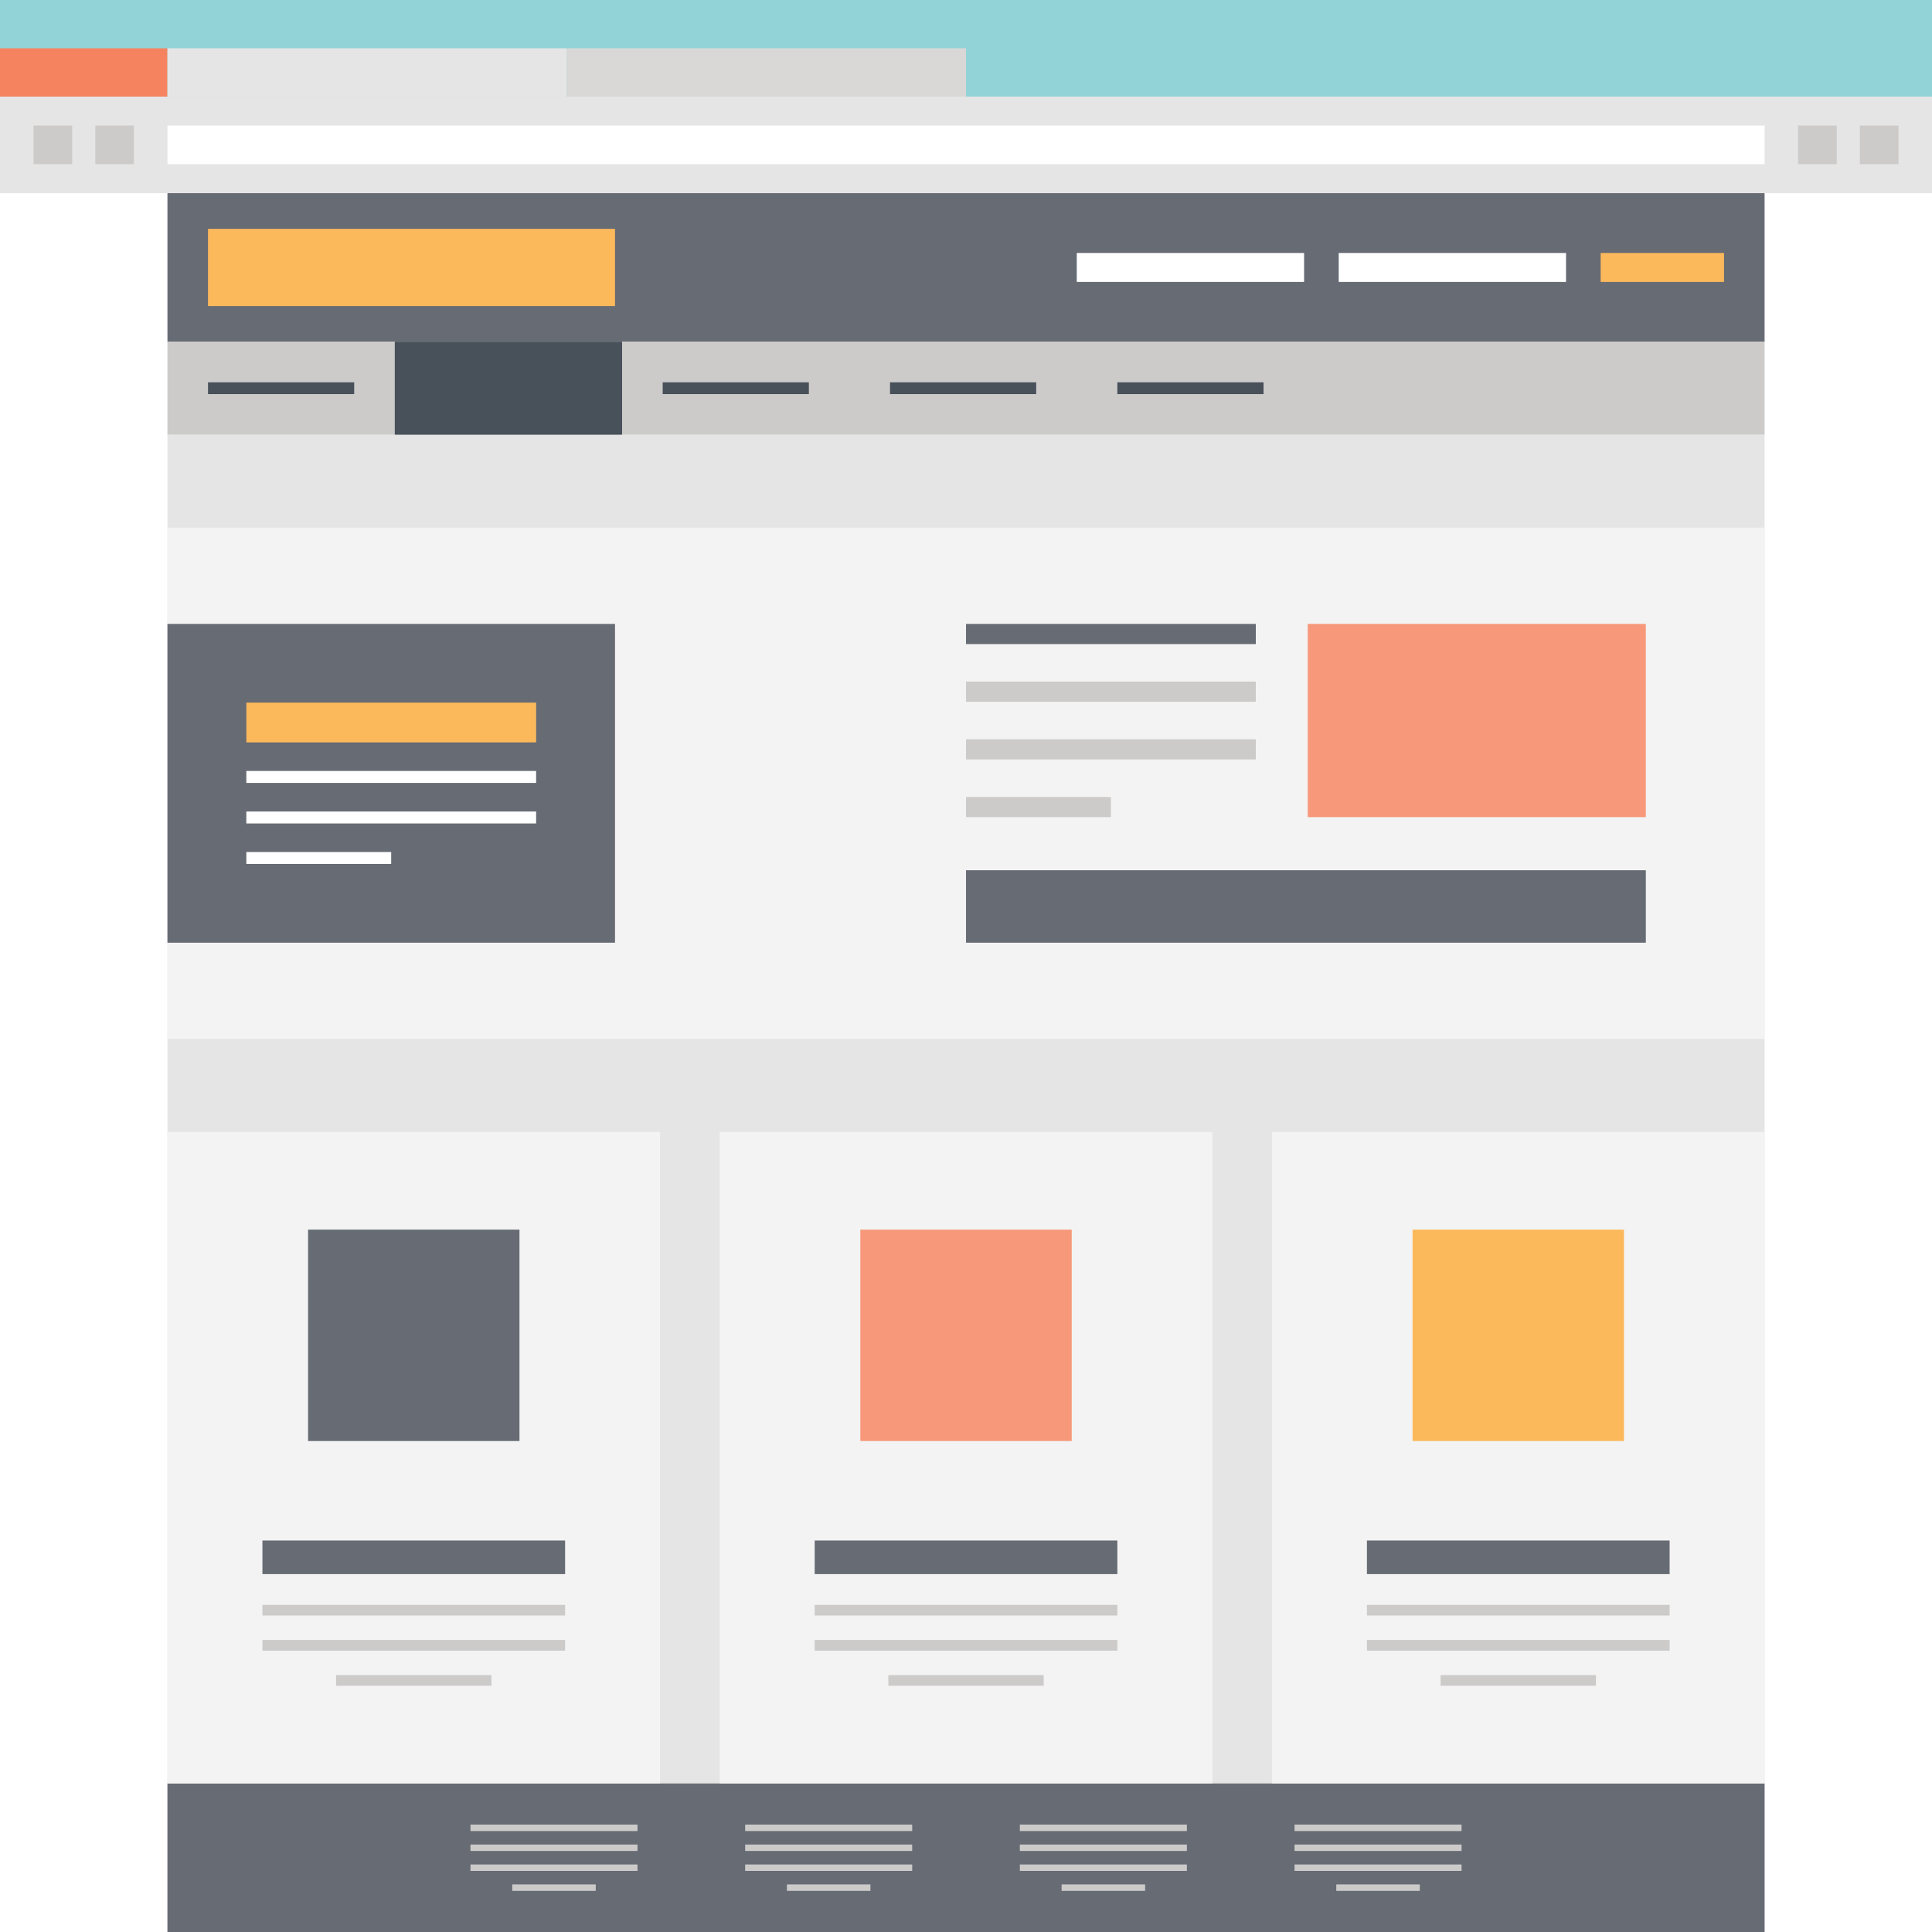 <?xml version="1.0" encoding="utf-8"?>
<!-- Generator: Adobe Illustrator 16.0.0, SVG Export Plug-In . SVG Version: 6.00 Build 0)  -->
<!DOCTYPE svg PUBLIC "-//W3C//DTD SVG 1.1//EN" "http://www.w3.org/Graphics/SVG/1.1/DTD/svg11.dtd">
<svg version="1.1" id="Layer_1" xmlns="http://www.w3.org/2000/svg" xmlns:xlink="http://www.w3.org/1999/xlink" x="0px" y="0px"
	 width="200px" height="200px" viewBox="0 0 200 200" enable-background="new 0 0 200 200" xml:space="preserve">
<rect x="0" y="0" width="200" height="200" fill="#333333" stroke="none"/>
<g>
	<g>
		<rect y="20" fill="#FFFFFF" width="200" height="180"/>
		<rect fill="#92D3D8" width="200" height="10.001"/>
		<rect y="10.001" fill="#E6E5E5" width="200" height="9.999"/>
		<rect x="17.334" y="13" fill="#FFFFFF" width="165.336" height="3.998"/>
		<rect y="5" fill="#F58360" width="17.334" height="5.001"/>
		<rect x="17.334" y="5" fill="#E6E5E5" width="41.334" height="5.001"/>
		<rect x="58.668" y="5" fill="#D9D8D7" width="41.334" height="5.001"/>
		<g>
			<g>
				<rect x="9.863" y="13" fill="#CCCBCA" width="3.996" height="3.998"/>
				<rect x="3.473" y="13" fill="#CCCBCA" width="3.999" height="3.998"/>
				<rect x="192.53" y="13" fill="#CCCBCA" width="3.999" height="3.998"/>
				<rect x="186.141" y="13" fill="#CCCBCA" width="4.001" height="3.998"/>
			</g>
		</g>
	</g>
	<g>
		<rect x="17.334" y="45" fill="#E6E5E5" width="165.336" height="155"/>
		<g>
			<rect x="17.334" y="184.625" fill="#666B74" width="165.336" height="15.375"/>
			<g>
				<g>
					<g>
						<rect x="48.703" y="188.882" fill="#CCCBCA" width="17.291" height="0.668"/>
						<rect x="48.703" y="190.946" fill="#CCCBCA" width="17.291" height="0.667"/>
						<rect x="53.025" y="195.074" fill="#CCCBCA" width="8.646" height="0.669"/>
						<rect x="48.703" y="193.011" fill="#CCCBCA" width="17.291" height="0.668"/>
					</g>
					<g>
						<rect x="77.139" y="188.882" fill="#CCCBCA" width="17.291" height="0.668"/>
						<rect x="77.139" y="190.946" fill="#CCCBCA" width="17.291" height="0.667"/>
						<rect x="81.461" y="195.074" fill="#CCCBCA" width="8.646" height="0.669"/>
						<rect x="77.139" y="193.011" fill="#CCCBCA" width="17.291" height="0.668"/>
					</g>
					<g>
						<rect x="105.574" y="188.882" fill="#CCCBCA" width="17.291" height="0.668"/>
						<rect x="105.574" y="190.946" fill="#CCCBCA" width="17.291" height="0.667"/>
						<rect x="109.896" y="195.074" fill="#CCCBCA" width="8.646" height="0.669"/>
						<rect x="105.574" y="193.011" fill="#CCCBCA" width="17.291" height="0.668"/>
					</g>
					<g>
						<rect x="134.01" y="188.882" fill="#CCCBCA" width="17.291" height="0.668"/>
						<rect x="134.01" y="190.946" fill="#CCCBCA" width="17.291" height="0.667"/>
						<rect x="138.332" y="195.074" fill="#CCCBCA" width="8.646" height="0.669"/>
						<rect x="134.01" y="193.011" fill="#CCCBCA" width="17.291" height="0.668"/>
					</g>
				</g>
			</g>
		</g>
		<g>
			<rect x="17.334" y="20" fill="#666B74" width="165.336" height="15.375"/>
			<g>
				<rect x="21.534" y="23.688" fill="#FCB95B" width="42.132" height="8"/>
			</g>
			<g>
				<rect x="111.467" y="26.188" fill="#FFFFFF" width="23.533" height="3"/>
				<rect x="138.583" y="26.188" fill="#FFFFFF" width="23.533" height="3"/>
				<rect x="165.699" y="26.188" fill="#FCB95B" width="12.771" height="3"/>
			</g>
		</g>
		<g>
			<rect x="17.334" y="35.375" fill="#CCCBCA" width="165.336" height="9.625"/>
			<rect x="40.867" y="35.375" fill="#48505A" width="23.533" height="9.625"/>
			<g>
				<g>
					<rect x="21.534" y="39.575" fill="#48505A" width="15.133" height="1.225"/>
					<rect x="68.601" y="39.575" fill="#48505A" width="15.133" height="1.225"/>
					<rect x="92.134" y="39.575" fill="#48505A" width="15.133" height="1.225"/>
					<rect x="115.667" y="39.575" fill="#48505A" width="15.133" height="1.225"/>
				</g>
			</g>
		</g>
		<rect x="17.334" y="54.625" fill="#F3F3F3" width="165.336" height="52.926"/>
		<g>
			<rect x="17.334" y="64.588" fill="#666B74" width="46.332" height="33"/>
			<g>
				<rect x="25.501" y="72.736" fill="#FCB95B" width="29.998" height="4.117"/>
				<rect x="25.501" y="79.809" fill="#FFFFFF" width="29.998" height="1.24"/>
				<rect x="25.501" y="84.005" fill="#FFFFFF" width="29.998" height="1.24"/>
				<rect x="25.501" y="88.2" fill="#FFFFFF" width="14.994" height="1.24"/>
			</g>
		</g>
		<g>
			<rect x="135.375" y="64.588" fill="#F7987A" width="35" height="20"/>
			<rect x="100.002" y="90.088" fill="#666B74" width="70.373" height="7.5"/>
			<g>
				<rect x="100.002" y="64.588" fill="#666B74" width="29.998" height="2.085"/>
				<rect x="100.002" y="70.56" fill="#CCCBCA" width="29.998" height="2.085"/>
				<rect x="100.002" y="76.531" fill="#CCCBCA" width="29.998" height="2.085"/>
				<rect x="100.002" y="82.503" fill="#CCCBCA" width="14.999" height="2.085"/>
			</g>
		</g>
		<g>
			<rect x="17.334" y="117.176" fill="#F3F3F3" width="50.998" height="67.449"/>
			<rect x="74.503" y="117.176" fill="#F3F3F3" width="50.998" height="67.449"/>
			<rect x="131.672" y="117.176" fill="#F3F3F3" width="50.998" height="67.449"/>
			<g>
				<g>
					<rect x="27.166" y="159.475" fill="#666B74" width="31.334" height="3.476"/>
					<rect x="27.166" y="166.135" fill="#CCCBCA" width="31.334" height="1.103"/>
					<rect x="27.166" y="169.771" fill="#CCCBCA" width="31.334" height="1.104"/>
					<rect x="34.793" y="173.406" fill="#CCCBCA" width="16.082" height="1.104"/>
				</g>
				<rect x="31.892" y="127.291" fill="#666B74" width="21.884" height="21.885"/>
			</g>
			<g>
				<g>
					<rect x="84.335" y="159.475" fill="#666B74" width="31.334" height="3.476"/>
					<rect x="84.335" y="166.135" fill="#CCCBCA" width="31.334" height="1.103"/>
					<rect x="84.335" y="169.771" fill="#CCCBCA" width="31.334" height="1.104"/>
					<rect x="91.962" y="173.406" fill="#CCCBCA" width="16.082" height="1.104"/>
				</g>
				<rect x="89.06" y="127.291" fill="#F7987A" width="21.884" height="21.885"/>
			</g>
			<g>
				<g>
					<rect x="141.504" y="159.475" fill="#666B74" width="31.334" height="3.476"/>
					<rect x="141.504" y="166.135" fill="#CCCBCA" width="31.334" height="1.103"/>
					<rect x="141.504" y="169.771" fill="#CCCBCA" width="31.334" height="1.104"/>
					<rect x="149.131" y="173.406" fill="#CCCBCA" width="16.082" height="1.104"/>
				</g>
				<rect x="146.228" y="127.291" fill="#FCB95B" width="21.884" height="21.885"/>
			</g>
		</g>
	</g>
</g>
</svg>
